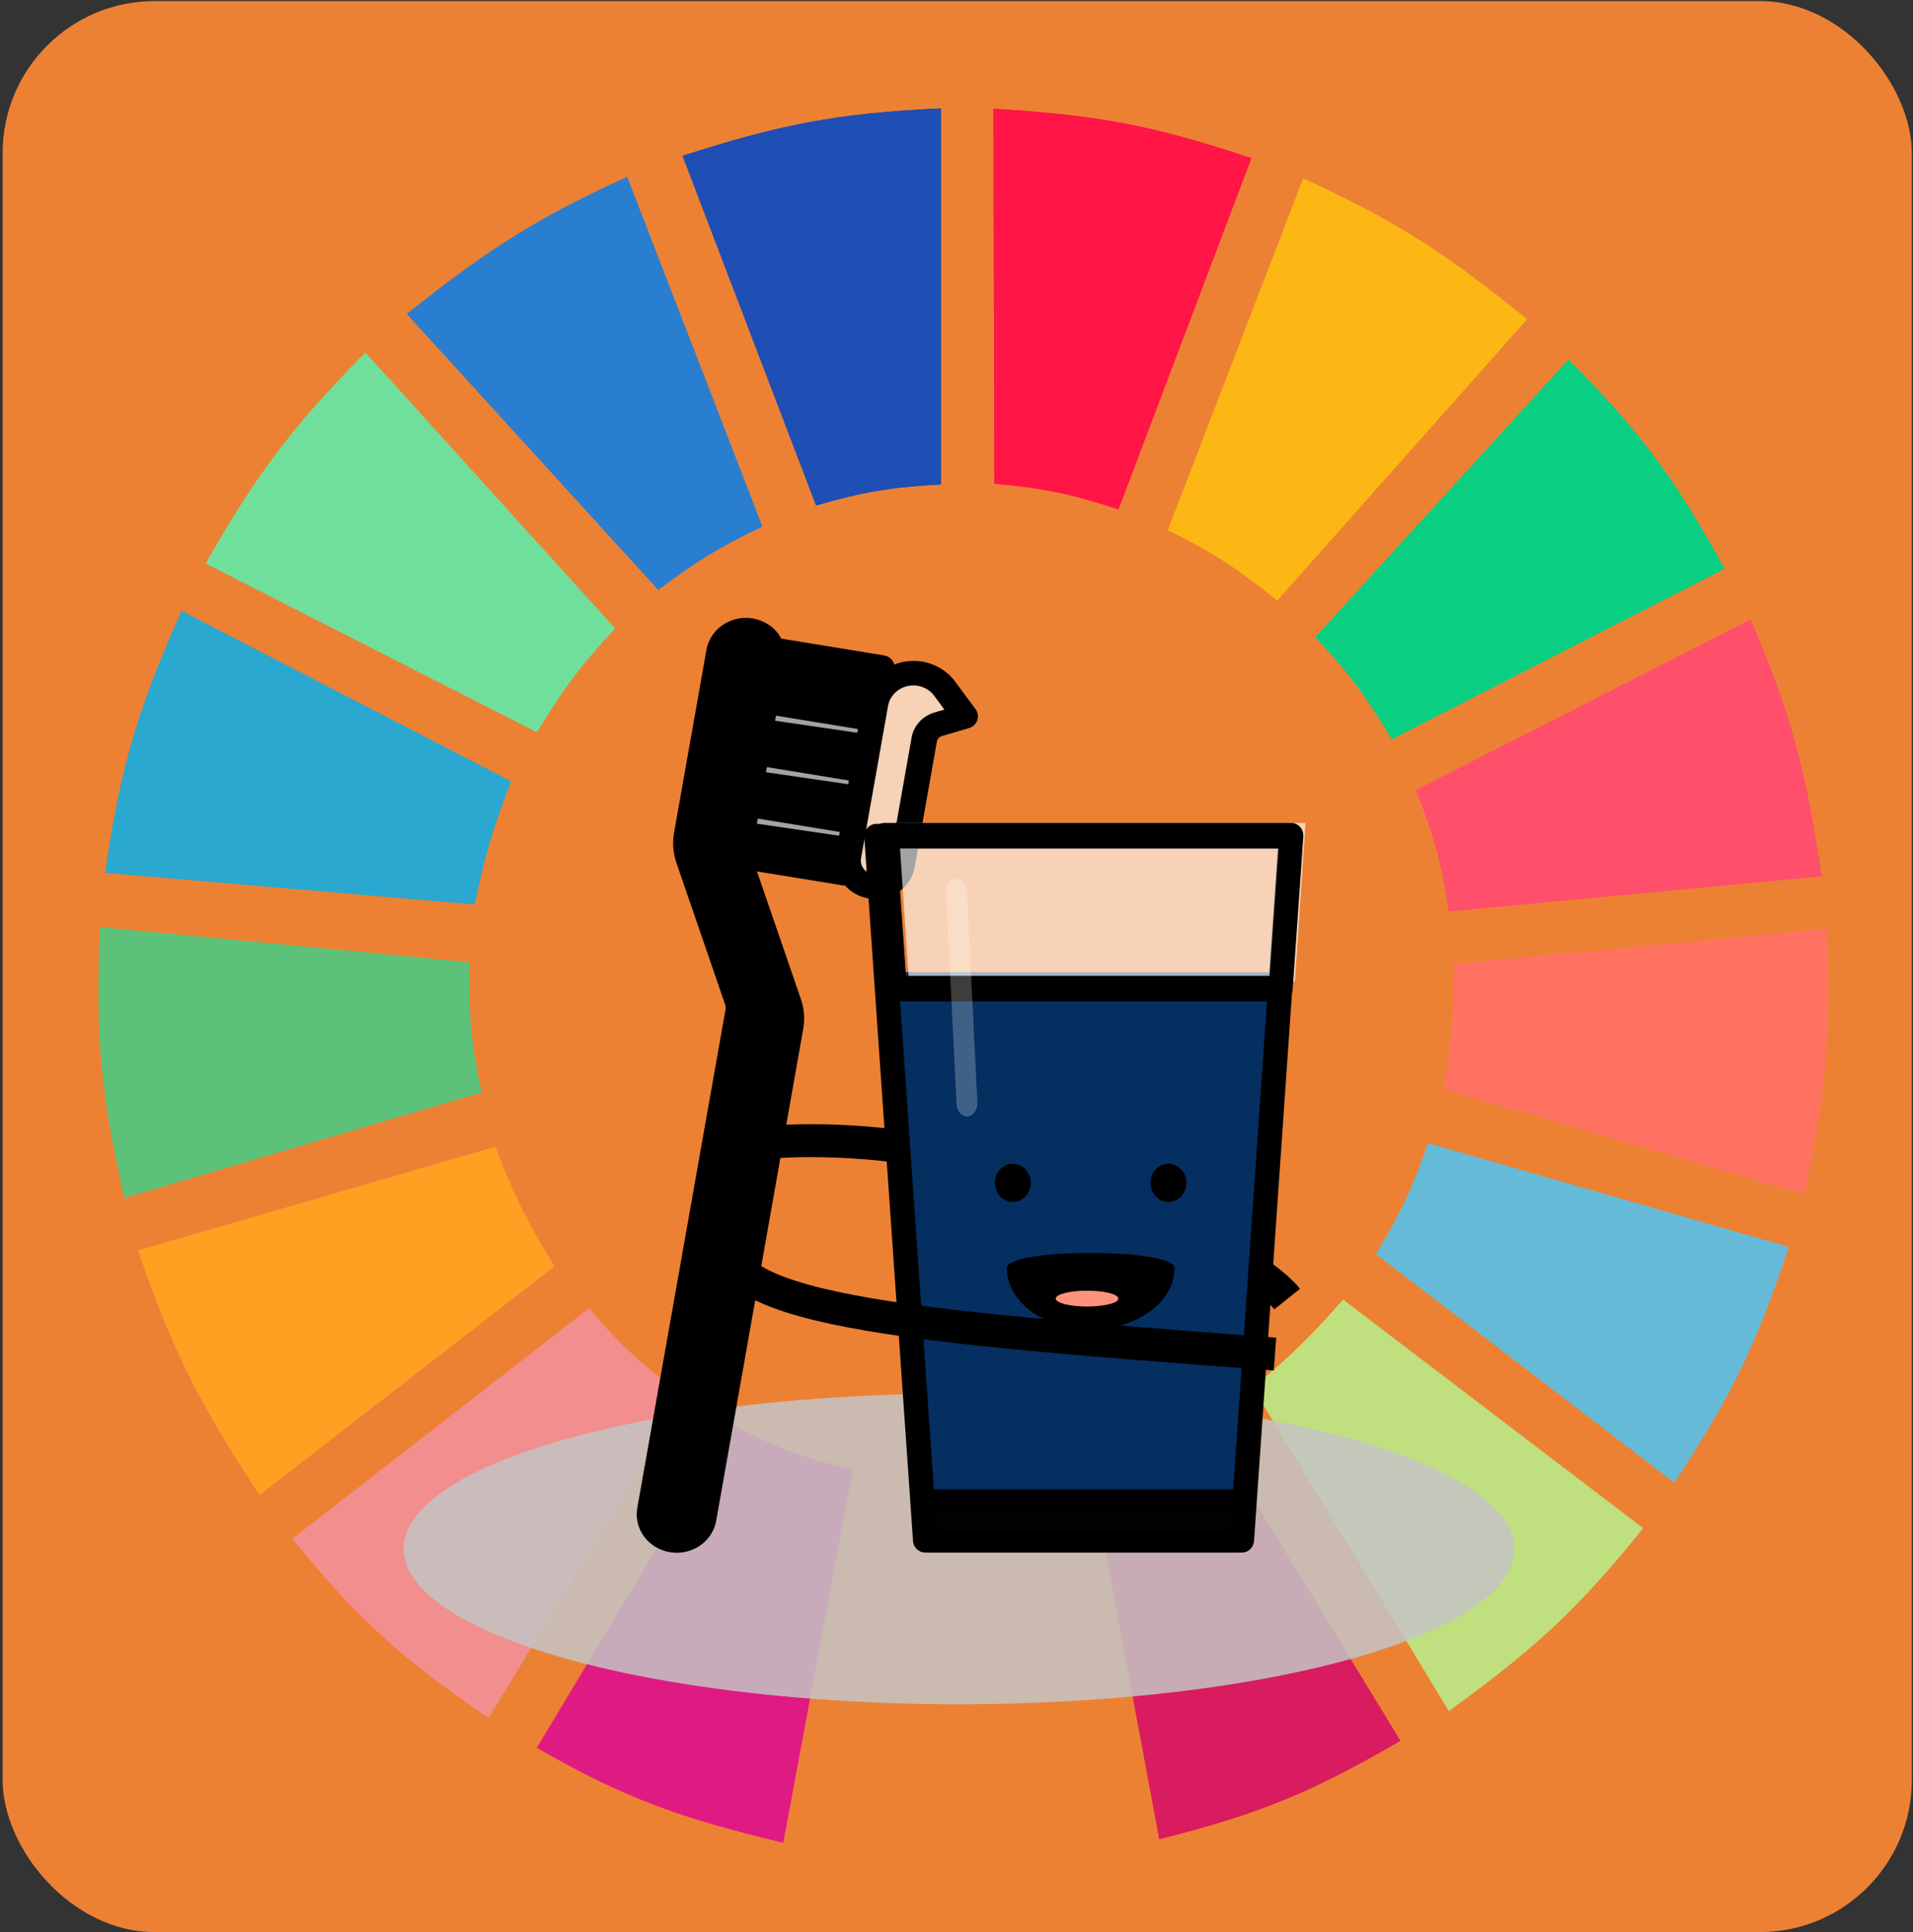 <svg width="687" height="694" viewBox="0 0 687 694" fill="none" xmlns="http://www.w3.org/2000/svg">
<rect x="0" y="0" width="687" height="694" fill="#333333" stroke="none"/>
<rect x="0.944" y="0.388" width="685.626" height="693.507" rx="54.58" fill="#EC8134"/>
<g clip-path="url(#clip0)">
<path d="M293.071 181.545L245.133 55.961C279.944 44.784 300.099 40.695 337.897 38.922V173.972C319.932 174.979 310.089 176.601 293.071 181.545Z" fill="#1F4EB4"/>
<path d="M419.46 190.38L468.021 64.165C502.547 79.918 519.695 91.52 548.334 114.651L458.683 215.623C444.663 204.418 436.28 198.678 419.46 190.38Z" fill="#FDB714"/>
<path d="M472.378 228.876L563.275 129.166C589.94 155.907 601.845 172.549 619.307 204.264L499.771 265.479C490.54 249.983 484.666 241.873 472.378 228.876Z" fill="#0ACF83"/>
<path d="M508.483 283.78L628.641 222.565C643.531 256.957 648.615 277.294 654.167 314.703L520.312 327.324C517.688 309.864 515.095 300.338 508.483 283.78Z" fill="#FF4F6A"/>
<path d="M518.442 391.063C521.439 374.296 522.395 364.552 522.178 346.256L656.032 333.635C657.695 370.321 655.868 391.169 647.939 428.927L518.442 391.063Z" fill="#FF7262"/>
<path d="M494.165 450.384C502.942 435.967 507.075 427.299 512.842 410.626L642.339 447.859C630.753 482.883 621.76 501.4 601.249 532.424L494.165 450.384Z" fill="#65BBD7"/>
<path d="M590.04 548.832L482.333 466.792C470.499 480.287 463.388 487.163 449.959 498.346L520.311 614.464C551.466 591.885 566.912 577.648 590.04 548.832Z" fill="#C0DF7E"/>
<path d="M502.88 625.192L432.529 509.705C417.266 517.418 408.327 521.232 391.438 526.744L416.342 660.532C452.019 651.538 470.979 643.763 502.88 625.192Z" fill="#D91B5F"/>
<path d="M326.067 531.792C343.813 532.955 353.765 532.608 371.516 530.53L396.419 664.318C358.356 670.054 337.441 670.524 301.164 664.949L326.067 531.792Z" fill="#EC8134"/>
<path d="M192.838 627.716L262.567 511.598C278.375 519.866 287.966 523.385 306.147 528.006L281.244 661.794C243.601 652.752 224.015 645.603 192.838 627.716Z" fill="#E01A83"/>
<path d="M105.053 552.618L211.514 469.947C223.385 483.916 231.106 490.58 245.756 501.501L175.404 616.988C144.611 595.703 128.839 582.038 105.053 552.618Z" fill="#F28E8E"/>
<path d="M93.225 536.841C72.049 504.689 62.166 485.655 49.645 449.121L177.896 411.888C184.301 429.138 189.16 438.474 199.064 454.801L93.225 536.841Z" fill="#FFA023"/>
<path d="M44.663 430.19C36.425 393.667 34.192 372.482 35.947 333.004L168.557 345.625C168.218 365.176 169.261 375.339 172.915 392.325L44.663 430.19Z" fill="#5CC279"/>
<path d="M37.812 313.441L170.422 324.8C174.102 307.404 176.86 297.72 183.496 280.625L65.206 219.41C49.484 254.87 43.251 275.401 37.812 313.441Z" fill="#2AA8D0"/>
<path d="M73.926 202.371C92.462 169.737 105.089 153.23 131.203 126.642L220.855 225.721C208.723 238.687 202.604 246.859 192.839 262.954L73.926 202.371Z" fill="#70DF9C"/>
<path d="M236.412 211.837C249.862 201.7 257.954 196.624 273.767 189.118L225.205 63.534C193.606 78.049 176.256 88.674 146.138 112.758L236.412 211.837Z" fill="#2A7ED0"/>
<path d="M357.123 173.71L356.756 39.053C393.207 41.26 413.468 44.762 449.385 56.834L401.65 182.92C384.522 177.336 374.758 175.275 357.123 173.71Z" fill="#FF1546"/>
</g>
<g clip-path="url(#clip1)">
<path d="M293.071 181.545L245.133 55.961C279.944 44.784 300.099 40.695 337.897 38.922V173.972C319.932 174.979 310.089 176.601 293.071 181.545Z" fill="#1F4EB4"/>
<path d="M419.46 190.38L468.021 64.165C502.547 79.918 519.695 91.52 548.334 114.651L458.683 215.623C444.663 204.418 436.28 198.678 419.46 190.38Z" fill="#FDB714"/>
<path d="M472.378 228.876L563.275 129.166C589.94 155.907 601.845 172.549 619.307 204.264L499.771 265.479C490.54 249.983 484.666 241.873 472.378 228.876Z" fill="#0ACF83"/>
<path d="M508.483 283.78L628.641 222.565C643.531 256.957 648.615 277.294 654.167 314.703L520.312 327.324C517.688 309.864 515.095 300.338 508.483 283.78Z" fill="#FF4F6A"/>
<path d="M518.442 391.063C521.439 374.296 522.395 364.552 522.178 346.256L656.032 333.635C657.695 370.321 655.868 391.169 647.939 428.927L518.442 391.063Z" fill="#FF7262"/>
<path d="M494.165 450.384C502.942 435.967 507.075 427.299 512.842 410.626L642.339 447.859C630.753 482.883 621.76 501.4 601.249 532.424L494.165 450.384Z" fill="#65BBD7"/>
<path d="M590.04 548.832L482.333 466.792C470.499 480.287 463.388 487.163 449.959 498.346L520.311 614.464C551.466 591.885 566.912 577.648 590.04 548.832Z" fill="#C0DF7E"/>
<path d="M502.88 625.192L432.529 509.705C417.266 517.418 408.327 521.232 391.438 526.744L416.342 660.532C452.019 651.538 470.979 643.763 502.88 625.192Z" fill="#D91B5F"/>
<path d="M326.067 531.792C343.813 532.955 353.765 532.608 371.516 530.53L396.419 664.318C358.356 670.054 337.441 670.524 301.164 664.949L326.067 531.792Z" fill="#EC8134"/>
<path d="M192.838 627.716L262.567 511.598C278.375 519.866 287.966 523.385 306.147 528.006L281.244 661.794C243.601 652.752 224.015 645.603 192.838 627.716Z" fill="#E01A83"/>
<path d="M105.053 552.618L211.514 469.947C223.385 483.916 231.106 490.58 245.756 501.501L175.404 616.988C144.611 595.703 128.839 582.038 105.053 552.618Z" fill="#F28E8E"/>
<path d="M93.225 536.841C72.049 504.689 62.166 485.655 49.645 449.121L177.896 411.888C184.301 429.138 189.16 438.474 199.064 454.801L93.225 536.841Z" fill="#FFA023"/>
<path d="M44.663 430.19C36.425 393.667 34.192 372.482 35.947 333.004L168.557 345.625C168.218 365.176 169.261 375.339 172.915 392.325L44.663 430.19Z" fill="#5CC279"/>
<path d="M37.812 313.441L170.422 324.8C174.102 307.404 176.86 297.72 183.496 280.625L65.206 219.41C49.484 254.87 43.251 275.401 37.812 313.441Z" fill="#2AA8D0"/>
<path d="M73.926 202.371C92.462 169.737 105.089 153.23 131.203 126.642L220.855 225.721C208.723 238.687 202.604 246.859 192.839 262.954L73.926 202.371Z" fill="#70DF9C"/>
<path d="M236.412 211.837C249.862 201.7 257.954 196.624 273.767 189.118L225.205 63.534C193.606 78.049 176.256 88.674 146.138 112.758L236.412 211.837Z" fill="#2A7ED0"/>
<path d="M357.123 173.71L356.756 39.053C393.207 41.26 413.468 44.762 449.385 56.834L401.65 182.92C384.522 177.336 374.758 175.275 357.123 173.71Z" fill="#FF1546"/>
<ellipse cx="344.373" cy="556.274" rx="199.409" ry="55.805" fill="#C4C4C4" fill-opacity="0.85"/>
<path d="M270.995 410.618C354.151 402.606 446.936 447.364 462.241 466.563" stroke="black" stroke-width="11.821"/>
<path d="M235.07 549.299C238.191 553.519 244.287 554.509 248.686 551.519C250.8 550.079 252.231 547.897 252.665 545.445L283.94 368.766C284.45 365.921 284.229 362.994 283.291 360.252L265.824 309.433C265.357 308.061 265.242 306.6 265.501 305.178L277.494 237.277C277.928 234.826 277.329 232.313 275.829 230.284C272.705 226.067 266.61 225.07 262.213 228.064C260.099 229.504 258.669 231.686 258.235 234.138L246.589 299.926C246.079 302.772 246.301 305.698 247.239 308.44L264.728 359.228C265.195 360.601 265.309 362.061 265.051 363.484L233.405 542.306C232.972 544.758 233.57 547.27 235.07 549.299Z" fill="black"/>
<path d="M267.166 304.358L280.253 230.431L318.769 236.71L305.683 310.637L267.166 304.358Z" fill="black"/>
<g opacity="0.8">
<path d="M272.166 257.949L273.527 248.616L312.225 254.275L310.864 263.608L272.166 257.949Z" fill="white" fill-opacity="0.8"/>
<path d="M268.88 276.438L270.241 267.105L308.939 272.764L307.578 282.097L268.88 276.438Z" fill="white" fill-opacity="0.8"/>
<path d="M265.606 294.921L266.967 285.588L305.664 291.247L304.303 300.579L265.606 294.921Z" fill="white" fill-opacity="0.8"/>
</g>
<path opacity="0.8" d="M312.95 320.749C307.632 319.879 304.056 315.043 304.957 309.938L314.64 255.239C315.917 248.024 323.051 243.166 330.569 244.392C334.183 244.981 337.403 246.923 339.524 249.791L346.87 259.726L337.254 262.535C334.612 263.306 332.648 265.445 332.185 268.057L324.215 313.079C323.309 318.181 318.266 321.615 312.95 320.749Z" fill="white" fill-opacity="0.8"/>
<path d="M279.583 227.725C279.943 228.25 280.266 228.794 280.553 229.357L317.46 235.373C319.266 235.671 320.715 236.966 321.152 238.672C324.291 237.435 327.729 237.06 331.079 237.591C335.886 238.387 340.176 240.975 343.012 244.787L350.361 254.726C351.832 256.715 351.343 259.475 349.264 260.885C348.863 261.159 348.415 261.371 347.946 261.507L338.333 264.32C337.352 264.598 336.621 265.388 336.453 266.359L328.483 311.381C327.226 318.852 319.902 323.927 312.116 322.721C308.732 322.197 305.654 320.517 303.451 317.996C303.242 318.019 303.037 318.024 302.827 318.015L271.845 312.964L287.644 358.901C288.811 362.326 289.093 365.976 288.457 369.53L257.203 546.183C255.873 553.693 248.453 558.746 240.627 557.47C232.802 556.194 227.537 549.074 228.866 541.564L260.521 362.74C260.648 362.026 260.588 361.297 260.353 360.612L242.884 309.789C241.709 306.368 241.426 302.724 242.052 299.172L253.695 233.396C255.025 225.886 262.445 220.833 270.27 222.109C274.026 222.722 277.377 224.742 279.583 227.725ZM281.938 238.545L280.208 248.316L309.649 253.115L309.837 252.056L311.379 243.345L281.938 238.545ZM273.665 285.28L303.106 290.079L304.836 280.308L275.395 275.509L273.665 285.28ZM276.937 266.798L306.378 271.597L308.107 261.826L278.666 257.027L276.937 266.798ZM319.413 309.895L327.379 264.876C328.122 260.605 331.326 257.112 335.645 255.867L339.152 254.838L335.502 249.901C332.558 245.919 326.808 244.985 322.662 247.808C320.672 249.163 319.323 251.225 318.914 253.536L309.231 308.235C308.753 310.934 310.645 313.492 313.457 313.95C316.269 314.409 318.935 312.594 319.413 309.895ZM300.154 306.756L301.564 298.79L272.123 293.99L270.394 303.761L299.835 308.561L300.154 306.756ZM262.772 234.876L251.115 300.635C250.742 302.764 250.913 304.95 251.617 307.001L269.1 357.857C269.796 359.914 269.965 362.096 269.591 364.225L237.943 543.044C237.466 545.742 239.357 548.301 242.169 548.759C244.982 549.217 247.647 547.402 248.125 544.703L279.399 368.036C279.772 365.907 279.601 363.721 278.897 361.67L261.428 310.832C260.732 308.775 260.563 306.593 260.936 304.464L272.954 236.536C273.432 233.838 271.54 231.279 268.728 230.821C265.917 230.362 263.25 232.178 262.772 234.876Z" fill="black"/>
<path d="M445.612 557.209H333.604L316.371 349.157H462.846L445.612 557.209Z" fill="#042F60"/>
<path d="M445.993 553.088V548.574H336.32L319.445 304.9H458.795L441.63 552.765L445.993 553.088V548.574V553.088L450.359 553.405L467.857 300.709C467.945 299.457 467.524 298.233 466.695 297.314C465.864 296.394 464.71 295.878 463.494 295.878H314.746C313.53 295.878 312.376 296.394 311.547 297.314C310.716 298.233 310.298 299.454 310.383 300.709L327.884 553.405C328.046 555.768 329.951 557.596 332.247 557.596H445.993C448.289 557.596 450.194 555.768 450.359 553.405L445.993 553.088Z" fill="black"/>
<path d="M332.871 540.527L334.125 557.596H444.115L445.368 540.527H332.871Z" fill="#020202"/>
<path d="M331.573 538.628L327.256 538.908L328.542 554.084C328.708 556.068 330.585 557.594 332.856 557.594H445.382C447.653 557.594 449.53 556.068 449.698 554.084L450.981 538.908C451.068 537.855 450.656 536.82 449.834 536.047C449.015 535.272 447.871 534.836 446.664 534.836H331.573C330.369 534.836 329.223 535.272 328.403 536.047C327.581 536.82 327.17 537.853 327.256 538.908L331.573 538.628V542.421H442.004L441.362 550.007H336.875L335.889 538.346L331.573 538.628V542.421V538.628Z" fill="black"/>
<path opacity="0.8" d="M326.429 352.466H465.029L468.851 295.57H322.604L326.429 352.466Z" fill="white" fill-opacity="0.8"/>
<path d="M321.375 355.051V359.625H459.928C462.185 359.625 464.05 357.784 464.217 355.389L468.038 300.481C468.127 299.208 467.716 297.962 466.901 297.027C466.087 296.093 464.948 295.566 463.749 295.566H317.552C316.356 295.566 315.217 296.093 314.402 297.027C313.588 297.96 313.177 299.208 313.266 300.481L317.087 355.389C317.254 357.784 319.119 359.625 321.375 359.625V355.051L325.661 354.711L322.182 304.715H459.119L455.935 350.477H321.375V355.051L325.661 354.711L321.375 355.051Z" fill="black"/>
<path d="M368.28 419.967C365.761 417.286 361.679 417.286 359.159 419.967C356.642 422.648 356.642 426.992 359.159 429.673C361.679 432.351 365.761 432.351 368.28 429.673C370.799 426.992 370.799 422.648 368.28 419.967Z" fill="black"/>
<path d="M424.176 419.965C421.657 417.286 417.575 417.286 415.056 419.965C412.539 422.646 412.539 426.99 415.056 429.671C417.575 432.349 421.657 432.349 424.176 429.671C426.696 426.99 426.696 422.646 424.176 419.965Z" fill="black"/>
<path d="M361.573 455.37C361.639 448.188 421.7 448.188 421.767 455.37V455.522C421.767 467.626 408.294 477.439 391.669 477.439C375.046 477.439 361.57 467.626 361.57 455.522L361.573 455.37Z" fill="black"/>
<path d="M401.632 466.388C401.632 464.817 396.594 463.544 390.383 463.544C384.169 463.544 379.133 464.817 379.133 466.388C379.133 467.959 384.169 469.233 390.383 469.233C396.594 469.233 401.632 467.959 401.632 466.388Z" fill="#FF927D"/>
<path opacity="0.3" d="M339.767 320.655L343.517 396.513C343.646 399.129 345.426 401.114 347.492 400.952C349.561 400.786 351.131 398.537 351.002 395.925L347.252 320.066C347.123 317.451 345.343 315.465 343.277 315.627C341.209 315.79 339.638 318.042 339.767 320.655Z" fill="white" fill-opacity="0.8"/>
<path d="M262.177 440.787C250.743 470.489 324.154 476.307 457.884 486.303" stroke="black" stroke-width="11.821"/>
</g>
<defs>
<clipPath id="clip0">
<rect width="622.58" height="646.222" fill="white" transform="translate(34.695 23.145)"/>
</clipPath>
<clipPath id="clip1">
<rect width="622.58" height="646.222" fill="white" transform="translate(34.695 23.145)"/>
</clipPath>
</defs>
</svg>
